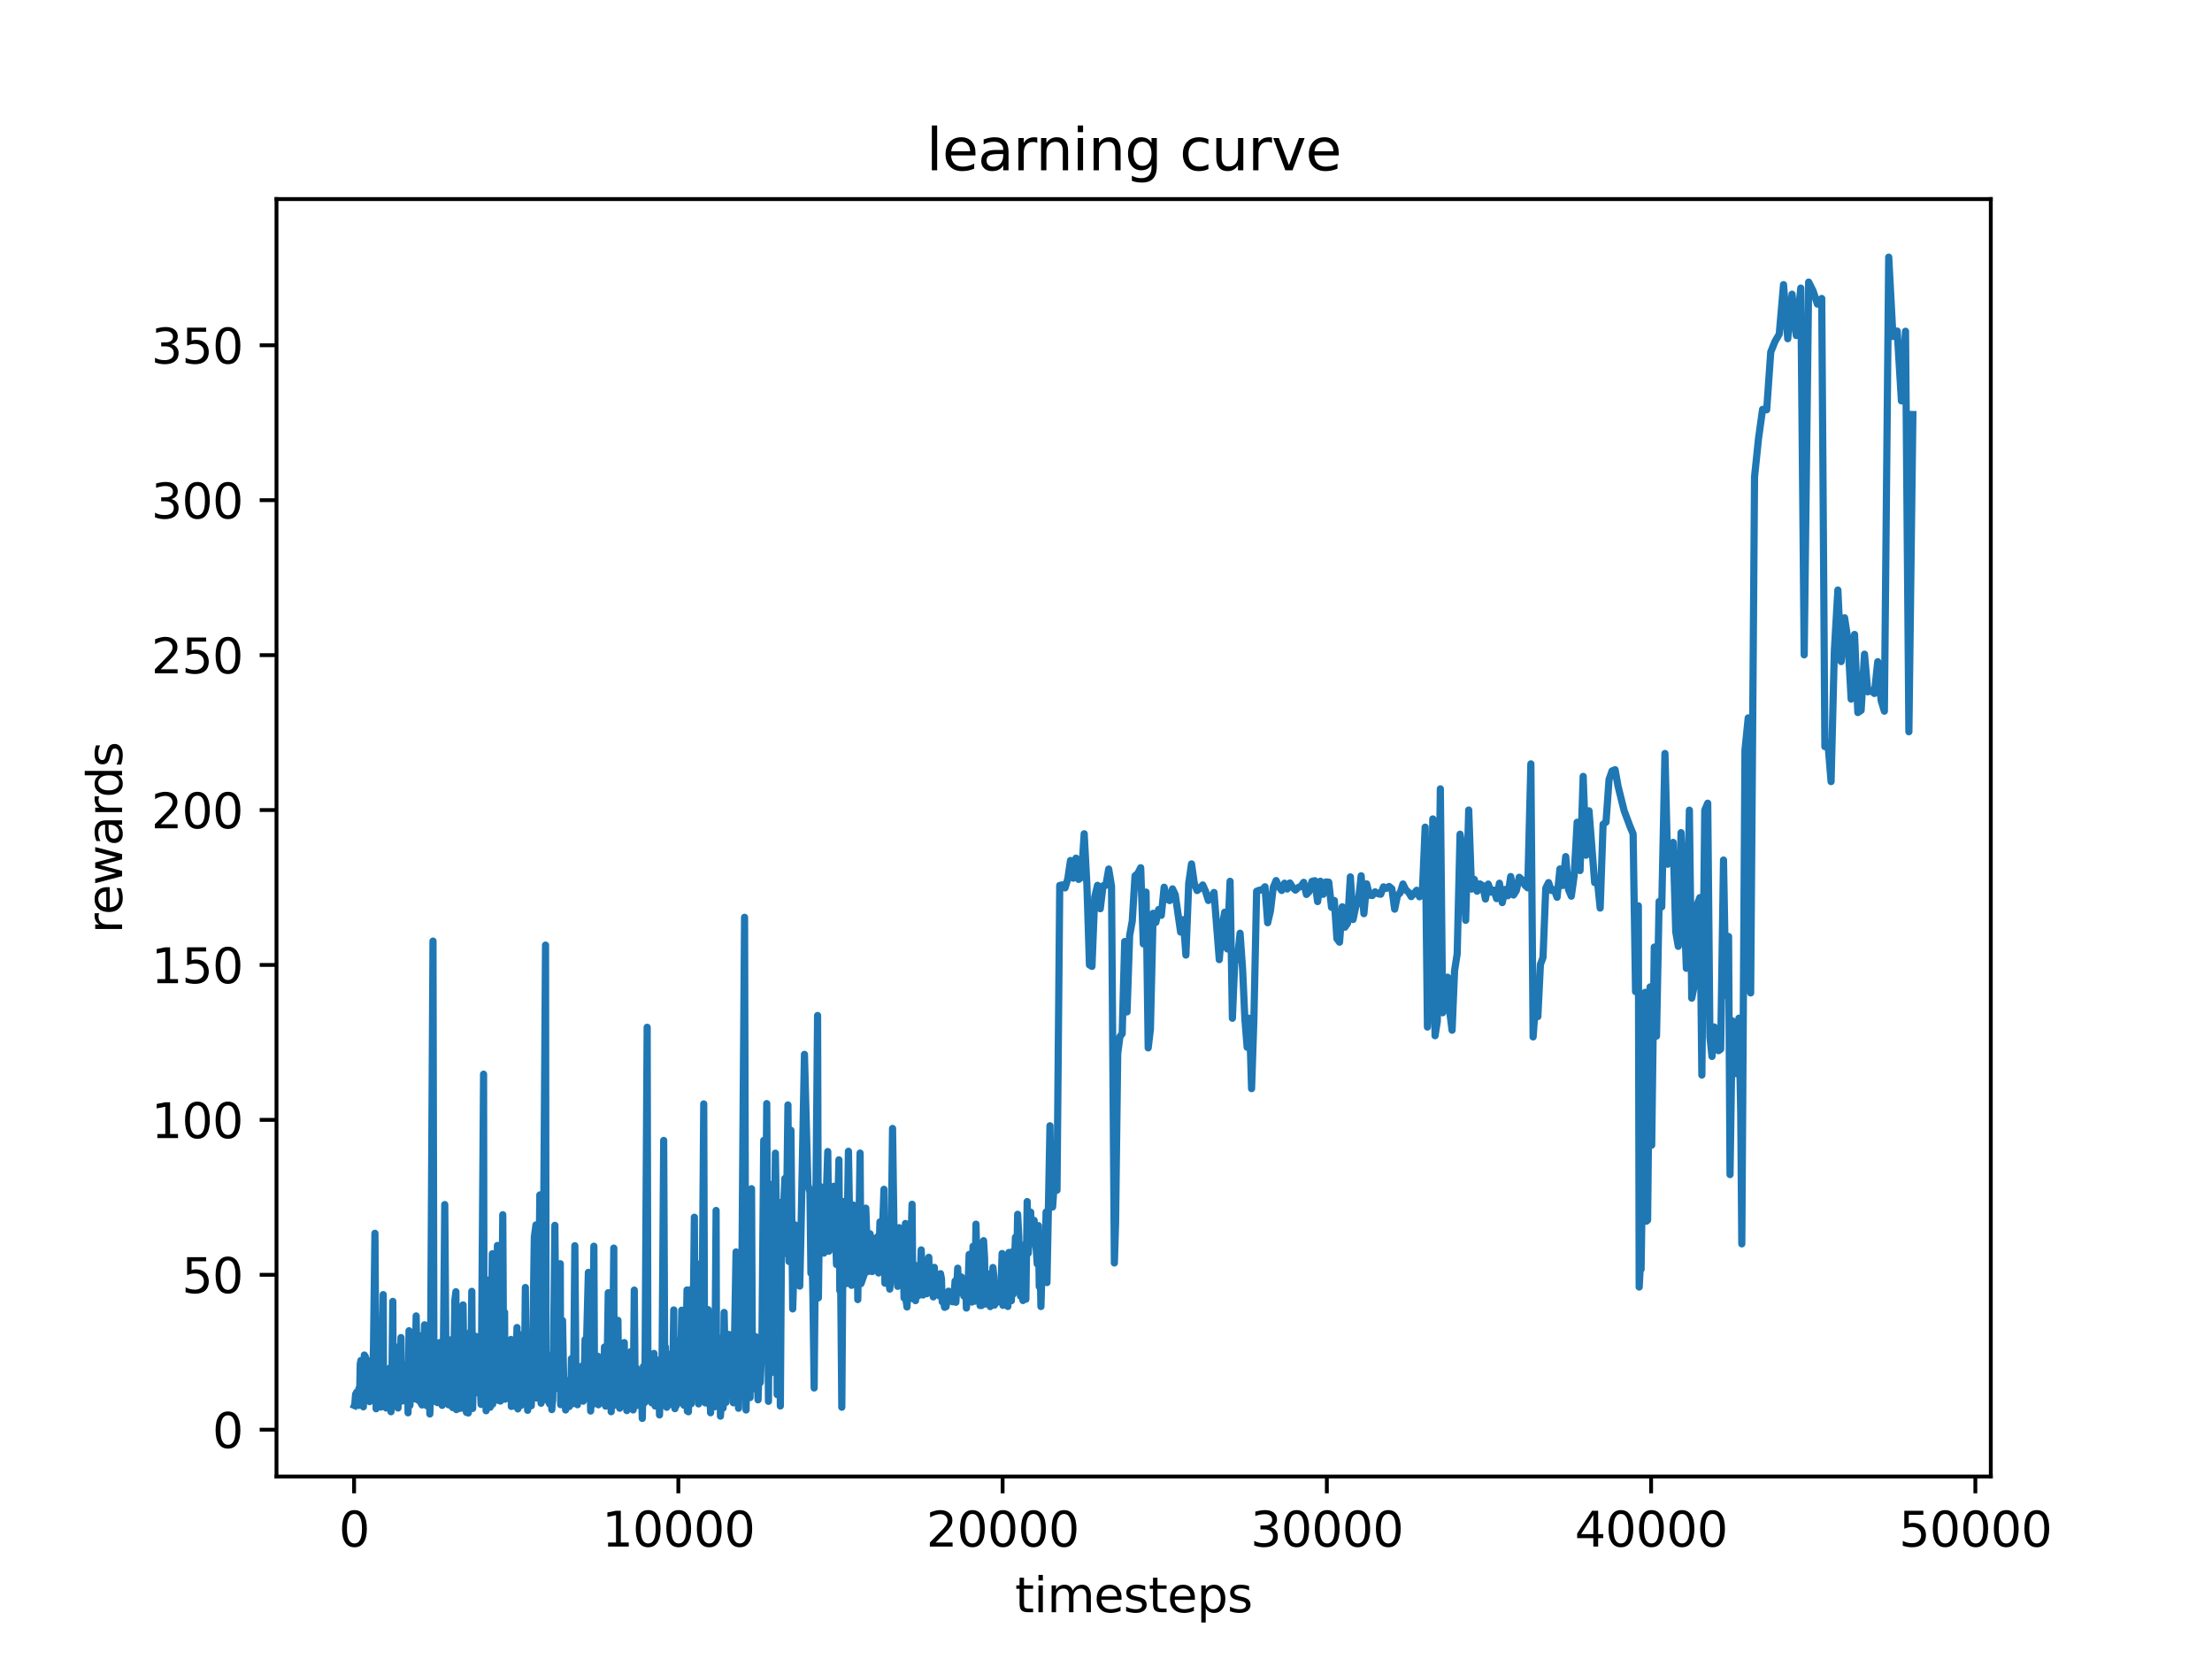 <?xml version="1.0" encoding="utf-8" standalone="no"?>
<!DOCTYPE svg PUBLIC "-//W3C//DTD SVG 1.1//EN"
  "http://www.w3.org/Graphics/SVG/1.1/DTD/svg11.dtd">
<svg xmlns:xlink="http://www.w3.org/1999/xlink" width="460.8pt" height="345.6pt" viewBox="0 0 460.8 345.6" xmlns="http://www.w3.org/2000/svg" version="1.1">
 <defs>
  <style type="text/css">*{stroke-linejoin: round; stroke-linecap: butt}</style>
 </defs>
 <g id="figure_1">
  <g id="patch_1">
   <path d="M 0 345.6 
L 460.8 345.6 
L 460.8 0 
L 0 0 
z
" style="fill: #ffffff"/>
  </g>
  <g id="axes_1">
   <g id="patch_2">
    <path d="M 57.6 307.584 
L 414.72 307.584 
L 414.72 41.472 
L 57.6 41.472 
z
" style="fill: #ffffff"/>
   </g>
   <g id="matplotlib.axis_1">
    <g id="xtick_1">
     <g id="line2d_1">
      <defs>
       <path id="m8bff05e2a7" d="M 0 0 
L 0 3.5 
" style="stroke: #000000; stroke-width: 0.8"/>
      </defs>
      <g>
       <use xlink:href="#m8bff05e2a7" x="73.765" y="307.584" style="stroke: #000000; stroke-width: 0.8"/>
      </g>
     </g>
     <g id="text_1">
      <!-- 0 -->
      <g transform="translate(70.584 322.182) scale(0.1 -0.1)">
       <defs>
        <path id="DejaVuSans-30" d="M 2034 4250 
Q 1547 4250 1301 3770 
Q 1056 3291 1056 2328 
Q 1056 1369 1301 889 
Q 1547 409 2034 409 
Q 2525 409 2770 889 
Q 3016 1369 3016 2328 
Q 3016 3291 2770 3770 
Q 2525 4250 2034 4250 
z
M 2034 4750 
Q 2819 4750 3233 4129 
Q 3647 3509 3647 2328 
Q 3647 1150 3233 529 
Q 2819 -91 2034 -91 
Q 1250 -91 836 529 
Q 422 1150 422 2328 
Q 422 3509 836 4129 
Q 1250 4750 2034 4750 
z
" transform="scale(0.016)"/>
       </defs>
       <use xlink:href="#DejaVuSans-30"/>
      </g>
     </g>
    </g>
    <g id="xtick_2">
     <g id="line2d_2">
      <g>
       <use xlink:href="#m8bff05e2a7" x="141.313" y="307.584" style="stroke: #000000; stroke-width: 0.8"/>
      </g>
     </g>
     <g id="text_2">
      <!-- 10000 -->
      <g transform="translate(125.407 322.182) scale(0.1 -0.1)">
       <defs>
        <path id="DejaVuSans-31" d="M 794 531 
L 1825 531 
L 1825 4091 
L 703 3866 
L 703 4441 
L 1819 4666 
L 2450 4666 
L 2450 531 
L 3481 531 
L 3481 0 
L 794 0 
L 794 531 
z
" transform="scale(0.016)"/>
       </defs>
       <use xlink:href="#DejaVuSans-31"/>
       <use xlink:href="#DejaVuSans-30" x="63.623"/>
       <use xlink:href="#DejaVuSans-30" x="127.246"/>
       <use xlink:href="#DejaVuSans-30" x="190.869"/>
       <use xlink:href="#DejaVuSans-30" x="254.492"/>
      </g>
     </g>
    </g>
    <g id="xtick_3">
     <g id="line2d_3">
      <g>
       <use xlink:href="#m8bff05e2a7" x="208.861" y="307.584" style="stroke: #000000; stroke-width: 0.8"/>
      </g>
     </g>
     <g id="text_3">
      <!-- 20000 -->
      <g transform="translate(192.954 322.182) scale(0.1 -0.1)">
       <defs>
        <path id="DejaVuSans-32" d="M 1228 531 
L 3431 531 
L 3431 0 
L 469 0 
L 469 531 
Q 828 903 1448 1529 
Q 2069 2156 2228 2338 
Q 2531 2678 2651 2914 
Q 2772 3150 2772 3378 
Q 2772 3750 2511 3984 
Q 2250 4219 1831 4219 
Q 1534 4219 1204 4116 
Q 875 4013 500 3803 
L 500 4441 
Q 881 4594 1212 4672 
Q 1544 4750 1819 4750 
Q 2544 4750 2975 4387 
Q 3406 4025 3406 3419 
Q 3406 3131 3298 2873 
Q 3191 2616 2906 2266 
Q 2828 2175 2409 1742 
Q 1991 1309 1228 531 
z
" transform="scale(0.016)"/>
       </defs>
       <use xlink:href="#DejaVuSans-32"/>
       <use xlink:href="#DejaVuSans-30" x="63.623"/>
       <use xlink:href="#DejaVuSans-30" x="127.246"/>
       <use xlink:href="#DejaVuSans-30" x="190.869"/>
       <use xlink:href="#DejaVuSans-30" x="254.492"/>
      </g>
     </g>
    </g>
    <g id="xtick_4">
     <g id="line2d_4">
      <g>
       <use xlink:href="#m8bff05e2a7" x="276.408" y="307.584" style="stroke: #000000; stroke-width: 0.8"/>
      </g>
     </g>
     <g id="text_4">
      <!-- 30000 -->
      <g transform="translate(260.502 322.182) scale(0.1 -0.1)">
       <defs>
        <path id="DejaVuSans-33" d="M 2597 2516 
Q 3050 2419 3304 2112 
Q 3559 1806 3559 1356 
Q 3559 666 3084 287 
Q 2609 -91 1734 -91 
Q 1441 -91 1130 -33 
Q 819 25 488 141 
L 488 750 
Q 750 597 1062 519 
Q 1375 441 1716 441 
Q 2309 441 2620 675 
Q 2931 909 2931 1356 
Q 2931 1769 2642 2001 
Q 2353 2234 1838 2234 
L 1294 2234 
L 1294 2753 
L 1863 2753 
Q 2328 2753 2575 2939 
Q 2822 3125 2822 3475 
Q 2822 3834 2567 4026 
Q 2313 4219 1838 4219 
Q 1578 4219 1281 4162 
Q 984 4106 628 3988 
L 628 4550 
Q 988 4650 1302 4700 
Q 1616 4750 1894 4750 
Q 2613 4750 3031 4423 
Q 3450 4097 3450 3541 
Q 3450 3153 3228 2886 
Q 3006 2619 2597 2516 
z
" transform="scale(0.016)"/>
       </defs>
       <use xlink:href="#DejaVuSans-33"/>
       <use xlink:href="#DejaVuSans-30" x="63.623"/>
       <use xlink:href="#DejaVuSans-30" x="127.246"/>
       <use xlink:href="#DejaVuSans-30" x="190.869"/>
       <use xlink:href="#DejaVuSans-30" x="254.492"/>
      </g>
     </g>
    </g>
    <g id="xtick_5">
     <g id="line2d_5">
      <g>
       <use xlink:href="#m8bff05e2a7" x="343.956" y="307.584" style="stroke: #000000; stroke-width: 0.8"/>
      </g>
     </g>
     <g id="text_5">
      <!-- 40000 -->
      <g transform="translate(328.05 322.182) scale(0.1 -0.1)">
       <defs>
        <path id="DejaVuSans-34" d="M 2419 4116 
L 825 1625 
L 2419 1625 
L 2419 4116 
z
M 2253 4666 
L 3047 4666 
L 3047 1625 
L 3713 1625 
L 3713 1100 
L 3047 1100 
L 3047 0 
L 2419 0 
L 2419 1100 
L 313 1100 
L 313 1709 
L 2253 4666 
z
" transform="scale(0.016)"/>
       </defs>
       <use xlink:href="#DejaVuSans-34"/>
       <use xlink:href="#DejaVuSans-30" x="63.623"/>
       <use xlink:href="#DejaVuSans-30" x="127.246"/>
       <use xlink:href="#DejaVuSans-30" x="190.869"/>
       <use xlink:href="#DejaVuSans-30" x="254.492"/>
      </g>
     </g>
    </g>
    <g id="xtick_6">
     <g id="line2d_6">
      <g>
       <use xlink:href="#m8bff05e2a7" x="411.504" y="307.584" style="stroke: #000000; stroke-width: 0.8"/>
      </g>
     </g>
     <g id="text_6">
      <!-- 50000 -->
      <g transform="translate(395.597 322.182) scale(0.1 -0.1)">
       <defs>
        <path id="DejaVuSans-35" d="M 691 4666 
L 3169 4666 
L 3169 4134 
L 1269 4134 
L 1269 2991 
Q 1406 3038 1543 3061 
Q 1681 3084 1819 3084 
Q 2600 3084 3056 2656 
Q 3513 2228 3513 1497 
Q 3513 744 3044 326 
Q 2575 -91 1722 -91 
Q 1428 -91 1123 -41 
Q 819 9 494 109 
L 494 744 
Q 775 591 1075 516 
Q 1375 441 1709 441 
Q 2250 441 2565 725 
Q 2881 1009 2881 1497 
Q 2881 1984 2565 2268 
Q 2250 2553 1709 2553 
Q 1456 2553 1204 2497 
Q 953 2441 691 2322 
L 691 4666 
z
" transform="scale(0.016)"/>
       </defs>
       <use xlink:href="#DejaVuSans-35"/>
       <use xlink:href="#DejaVuSans-30" x="63.623"/>
       <use xlink:href="#DejaVuSans-30" x="127.246"/>
       <use xlink:href="#DejaVuSans-30" x="190.869"/>
       <use xlink:href="#DejaVuSans-30" x="254.492"/>
      </g>
     </g>
    </g>
    <g id="text_7">
     <!-- timesteps -->
     <g transform="translate(211.444 335.861) scale(0.1 -0.1)">
      <defs>
       <path id="DejaVuSans-74" d="M 1172 4494 
L 1172 3500 
L 2356 3500 
L 2356 3053 
L 1172 3053 
L 1172 1153 
Q 1172 725 1289 603 
Q 1406 481 1766 481 
L 2356 481 
L 2356 0 
L 1766 0 
Q 1100 0 847 248 
Q 594 497 594 1153 
L 594 3053 
L 172 3053 
L 172 3500 
L 594 3500 
L 594 4494 
L 1172 4494 
z
" transform="scale(0.016)"/>
       <path id="DejaVuSans-69" d="M 603 3500 
L 1178 3500 
L 1178 0 
L 603 0 
L 603 3500 
z
M 603 4863 
L 1178 4863 
L 1178 4134 
L 603 4134 
L 603 4863 
z
" transform="scale(0.016)"/>
       <path id="DejaVuSans-6d" d="M 3328 2828 
Q 3544 3216 3844 3400 
Q 4144 3584 4550 3584 
Q 5097 3584 5394 3201 
Q 5691 2819 5691 2113 
L 5691 0 
L 5113 0 
L 5113 2094 
Q 5113 2597 4934 2840 
Q 4756 3084 4391 3084 
Q 3944 3084 3684 2787 
Q 3425 2491 3425 1978 
L 3425 0 
L 2847 0 
L 2847 2094 
Q 2847 2600 2669 2842 
Q 2491 3084 2119 3084 
Q 1678 3084 1418 2786 
Q 1159 2488 1159 1978 
L 1159 0 
L 581 0 
L 581 3500 
L 1159 3500 
L 1159 2956 
Q 1356 3278 1631 3431 
Q 1906 3584 2284 3584 
Q 2666 3584 2933 3390 
Q 3200 3197 3328 2828 
z
" transform="scale(0.016)"/>
       <path id="DejaVuSans-65" d="M 3597 1894 
L 3597 1613 
L 953 1613 
Q 991 1019 1311 708 
Q 1631 397 2203 397 
Q 2534 397 2845 478 
Q 3156 559 3463 722 
L 3463 178 
Q 3153 47 2828 -22 
Q 2503 -91 2169 -91 
Q 1331 -91 842 396 
Q 353 884 353 1716 
Q 353 2575 817 3079 
Q 1281 3584 2069 3584 
Q 2775 3584 3186 3129 
Q 3597 2675 3597 1894 
z
M 3022 2063 
Q 3016 2534 2758 2815 
Q 2500 3097 2075 3097 
Q 1594 3097 1305 2825 
Q 1016 2553 972 2059 
L 3022 2063 
z
" transform="scale(0.016)"/>
       <path id="DejaVuSans-73" d="M 2834 3397 
L 2834 2853 
Q 2591 2978 2328 3040 
Q 2066 3103 1784 3103 
Q 1356 3103 1142 2972 
Q 928 2841 928 2578 
Q 928 2378 1081 2264 
Q 1234 2150 1697 2047 
L 1894 2003 
Q 2506 1872 2764 1633 
Q 3022 1394 3022 966 
Q 3022 478 2636 193 
Q 2250 -91 1575 -91 
Q 1294 -91 989 -36 
Q 684 19 347 128 
L 347 722 
Q 666 556 975 473 
Q 1284 391 1588 391 
Q 1994 391 2212 530 
Q 2431 669 2431 922 
Q 2431 1156 2273 1281 
Q 2116 1406 1581 1522 
L 1381 1569 
Q 847 1681 609 1914 
Q 372 2147 372 2553 
Q 372 3047 722 3315 
Q 1072 3584 1716 3584 
Q 2034 3584 2315 3537 
Q 2597 3491 2834 3397 
z
" transform="scale(0.016)"/>
       <path id="DejaVuSans-70" d="M 1159 525 
L 1159 -1331 
L 581 -1331 
L 581 3500 
L 1159 3500 
L 1159 2969 
Q 1341 3281 1617 3432 
Q 1894 3584 2278 3584 
Q 2916 3584 3314 3078 
Q 3713 2572 3713 1747 
Q 3713 922 3314 415 
Q 2916 -91 2278 -91 
Q 1894 -91 1617 61 
Q 1341 213 1159 525 
z
M 3116 1747 
Q 3116 2381 2855 2742 
Q 2594 3103 2138 3103 
Q 1681 3103 1420 2742 
Q 1159 2381 1159 1747 
Q 1159 1113 1420 752 
Q 1681 391 2138 391 
Q 2594 391 2855 752 
Q 3116 1113 3116 1747 
z
" transform="scale(0.016)"/>
      </defs>
      <use xlink:href="#DejaVuSans-74"/>
      <use xlink:href="#DejaVuSans-69" x="39.209"/>
      <use xlink:href="#DejaVuSans-6d" x="66.992"/>
      <use xlink:href="#DejaVuSans-65" x="164.404"/>
      <use xlink:href="#DejaVuSans-73" x="225.928"/>
      <use xlink:href="#DejaVuSans-74" x="278.027"/>
      <use xlink:href="#DejaVuSans-65" x="317.236"/>
      <use xlink:href="#DejaVuSans-70" x="378.76"/>
      <use xlink:href="#DejaVuSans-73" x="442.236"/>
     </g>
    </g>
   </g>
   <g id="matplotlib.axis_2">
    <g id="ytick_1">
     <g id="line2d_7">
      <defs>
       <path id="mc4b1121b75" d="M 0 0 
L -3.5 0 
" style="stroke: #000000; stroke-width: 0.8"/>
      </defs>
      <g>
       <use xlink:href="#mc4b1121b75" x="57.6" y="297.832" style="stroke: #000000; stroke-width: 0.8"/>
      </g>
     </g>
     <g id="text_8">
      <!-- 0 -->
      <g transform="translate(44.237 301.632) scale(0.1 -0.1)">
       <use xlink:href="#DejaVuSans-30"/>
      </g>
     </g>
    </g>
    <g id="ytick_2">
     <g id="line2d_8">
      <g>
       <use xlink:href="#mc4b1121b75" x="57.6" y="265.56" style="stroke: #000000; stroke-width: 0.8"/>
      </g>
     </g>
     <g id="text_9">
      <!-- 50 -->
      <g transform="translate(37.875 269.36) scale(0.1 -0.1)">
       <use xlink:href="#DejaVuSans-35"/>
       <use xlink:href="#DejaVuSans-30" x="63.623"/>
      </g>
     </g>
    </g>
    <g id="ytick_3">
     <g id="line2d_9">
      <g>
       <use xlink:href="#mc4b1121b75" x="57.6" y="233.288" style="stroke: #000000; stroke-width: 0.8"/>
      </g>
     </g>
     <g id="text_10">
      <!-- 100 -->
      <g transform="translate(31.512 237.088) scale(0.1 -0.1)">
       <use xlink:href="#DejaVuSans-31"/>
       <use xlink:href="#DejaVuSans-30" x="63.623"/>
       <use xlink:href="#DejaVuSans-30" x="127.246"/>
      </g>
     </g>
    </g>
    <g id="ytick_4">
     <g id="line2d_10">
      <g>
       <use xlink:href="#mc4b1121b75" x="57.6" y="201.016" style="stroke: #000000; stroke-width: 0.8"/>
      </g>
     </g>
     <g id="text_11">
      <!-- 150 -->
      <g transform="translate(31.512 204.816) scale(0.1 -0.1)">
       <use xlink:href="#DejaVuSans-31"/>
       <use xlink:href="#DejaVuSans-35" x="63.623"/>
       <use xlink:href="#DejaVuSans-30" x="127.246"/>
      </g>
     </g>
    </g>
    <g id="ytick_5">
     <g id="line2d_11">
      <g>
       <use xlink:href="#mc4b1121b75" x="57.6" y="168.744" style="stroke: #000000; stroke-width: 0.8"/>
      </g>
     </g>
     <g id="text_12">
      <!-- 200 -->
      <g transform="translate(31.512 172.544) scale(0.1 -0.1)">
       <use xlink:href="#DejaVuSans-32"/>
       <use xlink:href="#DejaVuSans-30" x="63.623"/>
       <use xlink:href="#DejaVuSans-30" x="127.246"/>
      </g>
     </g>
    </g>
    <g id="ytick_6">
     <g id="line2d_12">
      <g>
       <use xlink:href="#mc4b1121b75" x="57.6" y="136.472" style="stroke: #000000; stroke-width: 0.8"/>
      </g>
     </g>
     <g id="text_13">
      <!-- 250 -->
      <g transform="translate(31.512 140.272) scale(0.1 -0.1)">
       <use xlink:href="#DejaVuSans-32"/>
       <use xlink:href="#DejaVuSans-35" x="63.623"/>
       <use xlink:href="#DejaVuSans-30" x="127.246"/>
      </g>
     </g>
    </g>
    <g id="ytick_7">
     <g id="line2d_13">
      <g>
       <use xlink:href="#mc4b1121b75" x="57.6" y="104.2" style="stroke: #000000; stroke-width: 0.8"/>
      </g>
     </g>
     <g id="text_14">
      <!-- 300 -->
      <g transform="translate(31.512 108) scale(0.1 -0.1)">
       <use xlink:href="#DejaVuSans-33"/>
       <use xlink:href="#DejaVuSans-30" x="63.623"/>
       <use xlink:href="#DejaVuSans-30" x="127.246"/>
      </g>
     </g>
    </g>
    <g id="ytick_8">
     <g id="line2d_14">
      <g>
       <use xlink:href="#mc4b1121b75" x="57.6" y="71.928" style="stroke: #000000; stroke-width: 0.8"/>
      </g>
     </g>
     <g id="text_15">
      <!-- 350 -->
      <g transform="translate(31.512 75.728) scale(0.1 -0.1)">
       <use xlink:href="#DejaVuSans-33"/>
       <use xlink:href="#DejaVuSans-35" x="63.623"/>
       <use xlink:href="#DejaVuSans-30" x="127.246"/>
      </g>
     </g>
    </g>
    <g id="text_16">
     <!-- rewards -->
     <g transform="translate(25.433 194.448) rotate(-90) scale(0.1 -0.1)">
      <defs>
       <path id="DejaVuSans-72" d="M 2631 2963 
Q 2534 3019 2420 3045 
Q 2306 3072 2169 3072 
Q 1681 3072 1420 2755 
Q 1159 2438 1159 1844 
L 1159 0 
L 581 0 
L 581 3500 
L 1159 3500 
L 1159 2956 
Q 1341 3275 1631 3429 
Q 1922 3584 2338 3584 
Q 2397 3584 2469 3576 
Q 2541 3569 2628 3553 
L 2631 2963 
z
" transform="scale(0.016)"/>
       <path id="DejaVuSans-77" d="M 269 3500 
L 844 3500 
L 1563 769 
L 2278 3500 
L 2956 3500 
L 3675 769 
L 4391 3500 
L 4966 3500 
L 4050 0 
L 3372 0 
L 2619 2869 
L 1863 0 
L 1184 0 
L 269 3500 
z
" transform="scale(0.016)"/>
       <path id="DejaVuSans-61" d="M 2194 1759 
Q 1497 1759 1228 1600 
Q 959 1441 959 1056 
Q 959 750 1161 570 
Q 1363 391 1709 391 
Q 2188 391 2477 730 
Q 2766 1069 2766 1631 
L 2766 1759 
L 2194 1759 
z
M 3341 1997 
L 3341 0 
L 2766 0 
L 2766 531 
Q 2569 213 2275 61 
Q 1981 -91 1556 -91 
Q 1019 -91 701 211 
Q 384 513 384 1019 
Q 384 1609 779 1909 
Q 1175 2209 1959 2209 
L 2766 2209 
L 2766 2266 
Q 2766 2663 2505 2880 
Q 2244 3097 1772 3097 
Q 1472 3097 1187 3025 
Q 903 2953 641 2809 
L 641 3341 
Q 956 3463 1253 3523 
Q 1550 3584 1831 3584 
Q 2591 3584 2966 3190 
Q 3341 2797 3341 1997 
z
" transform="scale(0.016)"/>
       <path id="DejaVuSans-64" d="M 2906 2969 
L 2906 4863 
L 3481 4863 
L 3481 0 
L 2906 0 
L 2906 525 
Q 2725 213 2448 61 
Q 2172 -91 1784 -91 
Q 1150 -91 751 415 
Q 353 922 353 1747 
Q 353 2572 751 3078 
Q 1150 3584 1784 3584 
Q 2172 3584 2448 3432 
Q 2725 3281 2906 2969 
z
M 947 1747 
Q 947 1113 1208 752 
Q 1469 391 1925 391 
Q 2381 391 2643 752 
Q 2906 1113 2906 1747 
Q 2906 2381 2643 2742 
Q 2381 3103 1925 3103 
Q 1469 3103 1208 2742 
Q 947 2381 947 1747 
z
" transform="scale(0.016)"/>
      </defs>
      <use xlink:href="#DejaVuSans-72"/>
      <use xlink:href="#DejaVuSans-65" x="38.863"/>
      <use xlink:href="#DejaVuSans-77" x="100.387"/>
      <use xlink:href="#DejaVuSans-61" x="182.174"/>
      <use xlink:href="#DejaVuSans-72" x="243.453"/>
      <use xlink:href="#DejaVuSans-64" x="282.816"/>
      <use xlink:href="#DejaVuSans-73" x="346.293"/>
     </g>
    </g>
   </g>
   <g id="line2d_15">
    <path d="M 73.833 292.789 
L 73.9 292.632 
L 74.083 290.421 
L 74.184 292.333 
L 74.292 290.03 
L 74.643 292.787 
L 74.772 289.251 
L 74.9 291.55 
L 75.042 284.196 
L 75.184 283.411 
L 75.332 284.136 
L 75.508 292.375 
L 75.623 292.091 
L 75.697 293.068 
L 75.9 282.277 
L 76.109 282.63 
L 76.217 287.188 
L 76.359 283.234 
L 76.474 289.966 
L 76.622 285.832 
L 76.724 290.725 
L 76.866 286.949 
L 76.994 291.989 
L 77.183 284.049 
L 77.426 291.706 
L 77.514 290.785 
L 77.805 280.725 
L 78.108 256.915 
L 78.358 293.471 
L 78.5 289.635 
L 78.683 288.009 
L 78.797 288.459 
L 79.047 276.969 
L 79.338 293.115 
L 79.446 289.996 
L 79.824 269.69 
L 79.912 292.774 
L 80.04 291.723 
L 80.175 287.224 
L 80.257 292.894 
L 80.385 290.16 
L 80.452 293.32 
L 80.574 285.77 
L 80.756 291.162 
L 80.844 290.539 
L 80.918 292.098 
L 81.094 285.087 
L 81.276 284.933 
L 81.398 287.611 
L 81.452 294.093 
L 81.567 292.406 
L 81.83 271.104 
L 81.911 292.162 
L 81.999 290.602 
L 82.074 292.147 
L 82.269 280.503 
L 82.344 292.402 
L 82.438 291.925 
L 82.58 287.165 
L 82.918 293.316 
L 83.181 287.159 
L 83.343 289.218 
L 83.533 278.639 
L 83.728 291.753 
L 83.837 291.861 
L 83.972 284.635 
L 84.181 290.894 
L 84.282 289.763 
L 84.465 284.406 
L 84.58 288.138 
L 84.944 286.563 
L 85.005 294.316 
L 85.208 277.217 
L 85.397 292.769 
L 85.681 282.324 
L 85.931 282.773 
L 86.086 279.224 
L 86.37 291.399 
L 86.694 274.132 
L 86.991 291.612 
L 87.133 291.025 
L 87.302 278.241 
L 87.633 292.22 
L 87.822 290.753 
L 87.91 292.677 
L 88.443 275.977 
L 88.612 282.027 
L 88.713 290.352 
L 88.822 287.959 
L 88.916 292.851 
L 89.065 283.863 
L 89.288 290.284 
L 89.49 290.865 
L 89.544 294.56 
L 89.646 290.84 
L 90.2 196.045 
L 90.409 291.915 
L 90.497 291.228 
L 90.625 285.497 
L 90.862 291.089 
L 91.037 286.592 
L 91.132 292.203 
L 91.564 279.684 
L 91.706 289.017 
L 91.841 287.033 
L 92.111 292.77 
L 92.307 287.968 
L 92.652 250.931 
L 92.861 278.282 
L 93.043 281.329 
L 93.151 292.247 
L 93.354 285.304 
L 93.435 292.643 
L 93.543 292.149 
L 93.685 282.907 
L 93.766 291.363 
L 93.969 279.091 
L 94.057 292.918 
L 94.232 287.065 
L 94.32 293.23 
L 94.475 287.822 
L 94.759 270.786 
L 94.975 269.091 
L 95.07 293.65 
L 95.272 277.887 
L 95.617 293.432 
L 95.745 292.161 
L 95.874 285.419 
L 96.184 293.344 
L 96.461 271.832 
L 96.711 291.202 
L 96.833 289.441 
L 96.921 291.679 
L 97.076 287.674 
L 97.164 294.218 
L 97.224 293.321 
L 97.468 286.152 
L 97.555 294.354 
L 97.954 277.486 
L 98.042 290.849 
L 98.285 269.011 
L 98.461 293.416 
L 98.575 286.772 
L 98.657 290.477 
L 98.798 289.683 
L 99.143 278.394 
L 99.318 288.02 
L 99.474 282.15 
L 99.568 290.153 
L 99.812 284.013 
L 100.23 292.57 
L 100.737 223.771 
L 100.845 290.776 
L 100.973 290.725 
L 101.156 279.899 
L 101.264 293.883 
L 101.797 266.652 
L 101.987 290.3 
L 102.108 293.153 
L 102.561 261.176 
L 102.628 292.511 
L 102.75 290.262 
L 102.844 291.239 
L 103.04 291.411 
L 103.182 288.142 
L 103.297 291.025 
L 103.621 259.451 
L 103.702 291.071 
L 103.891 291.758 
L 104.148 288.967 
L 104.249 291.871 
L 104.364 290.192 
L 104.736 253.05 
L 104.918 286.461 
L 105.114 273.363 
L 105.202 291.475 
L 105.411 283.158 
L 105.546 283.744 
L 105.648 288.881 
L 106.006 284.797 
L 106.1 289.887 
L 106.452 279.029 
L 106.519 292.991 
L 106.688 290.422 
L 106.904 283.222 
L 107.005 292.9 
L 107.35 289.948 
L 107.701 276.544 
L 107.877 293.505 
L 108.066 277.913 
L 108.275 292.887 
L 108.458 289.488 
L 108.525 292.788 
L 108.66 284.794 
L 108.762 291.5 
L 108.897 289.789 
L 109.113 283.201 
L 109.194 291.23 
L 109.444 268.205 
L 109.647 291.686 
L 109.842 290.767 
L 109.917 293.796 
L 110.038 289.516 
L 110.146 292.984 
L 110.295 290.892 
L 110.403 292.266 
L 110.552 286.221 
L 110.673 292.855 
L 110.896 286.669 
L 111.308 257.721 
L 111.653 255.168 
L 111.768 291.235 
L 111.943 289.947 
L 112.099 281.18 
L 112.457 248.92 
L 112.713 292.322 
L 113.044 285.277 
L 113.645 196.882 
L 113.76 287.336 
L 113.882 286.402 
L 113.97 290.702 
L 114.071 289.015 
L 114.165 291.897 
L 114.314 288.634 
L 114.429 289.948 
L 114.496 292.489 
L 114.672 282.3 
L 114.875 286.627 
L 114.949 293.647 
L 115.037 292.271 
L 115.138 291.728 
L 115.266 285.676 
L 115.591 255.259 
L 115.895 289.244 
L 116.03 284.014 
L 116.185 288.63 
L 116.435 286.762 
L 116.719 263.254 
L 116.793 292.622 
L 117.185 275.087 
L 117.455 289.201 
L 117.61 288.02 
L 117.827 293.722 
L 118.11 287.634 
L 118.279 292.198 
L 118.489 291.722 
L 118.576 293.024 
L 118.745 288.311 
L 118.887 291.467 
L 119.049 283.014 
L 119.137 290.772 
L 119.265 286.811 
L 119.353 292.419 
L 119.448 292.075 
L 119.752 259.506 
L 120.008 290.562 
L 120.116 289.149 
L 120.299 292.631 
L 120.42 287.224 
L 120.677 290.827 
L 120.785 291.427 
L 120.9 287.71 
L 120.981 291.133 
L 121.096 290.353 
L 121.265 284.548 
L 121.494 291.893 
L 121.589 291.503 
L 121.879 279.05 
L 122.001 286.804 
L 122.568 265.065 
L 122.764 290.856 
L 122.98 289.742 
L 123.041 293.942 
L 123.224 290.016 
L 123.338 292.735 
L 123.717 259.609 
L 123.865 292.352 
L 124.054 288.646 
L 124.399 289.843 
L 124.554 282.537 
L 124.656 292.64 
L 124.737 292.388 
L 124.838 289.919 
L 124.939 292.381 
L 125.081 285.311 
L 125.182 288.295 
L 125.338 287.151 
L 125.5 284.646 
L 125.716 292.065 
L 125.926 280.603 
L 126.162 292.922 
L 126.452 286.133 
L 126.709 269.296 
L 126.939 292.54 
L 127.067 290.07 
L 127.249 290.651 
L 127.317 294.086 
L 127.452 289.526 
L 127.54 291.131 
L 127.864 260.001 
L 127.938 292.764 
L 128.026 291.744 
L 128.107 292.631 
L 128.323 289.61 
L 128.438 289.98 
L 128.533 292.002 
L 128.729 275.048 
L 128.891 289.887 
L 129.012 289.151 
L 129.1 293.364 
L 129.235 289.291 
L 129.343 289.602 
L 129.553 281.847 
L 129.884 290.065 
L 130.046 279.687 
L 130.134 289.287 
L 130.343 282.514 
L 130.58 293.854 
L 130.721 283.757 
L 130.87 287.061 
L 131.012 282.862 
L 131.221 291.135 
L 131.424 281.551 
L 131.518 291.028 
L 131.606 289.783 
L 131.721 286.797 
L 131.816 289.03 
L 131.897 293.719 
L 132.133 268.747 
L 132.343 292.75 
L 132.518 284.9 
L 132.586 292.813 
L 132.68 288.796 
L 132.761 290.886 
L 132.984 288.877 
L 133.194 292.663 
L 133.261 292.669 
L 133.369 287.985 
L 133.545 287.294 
L 133.802 295.488 
L 134.031 284.646 
L 134.119 289.727 
L 134.214 289.351 
L 134.328 292.167 
L 134.815 213.997 
L 134.963 283.35 
L 135.146 285.655 
L 135.375 284.817 
L 135.484 289.466 
L 135.625 284.866 
L 135.774 292.243 
L 135.916 284.583 
L 135.99 291.504 
L 136.233 281.939 
L 136.476 292.9 
L 136.618 283.182 
L 136.828 291.935 
L 136.963 291.48 
L 137.091 288.649 
L 137.199 291.469 
L 137.301 290.431 
L 137.388 294.76 
L 137.652 285.943 
L 137.854 292.607 
L 138.26 237.57 
L 138.469 283.605 
L 138.618 280.587 
L 138.888 293.163 
L 138.982 290.544 
L 139.077 292.478 
L 139.239 288.208 
L 139.307 292.728 
L 139.563 282.118 
L 139.698 285.069 
L 139.82 291 
L 139.989 291.908 
L 140.097 290.291 
L 140.36 272.883 
L 140.428 292.539 
L 140.529 290.107 
L 140.597 293.451 
L 140.786 282.283 
L 140.854 292.886 
L 141.151 279.334 
L 141.374 292.236 
L 141.468 291.739 
L 141.583 290.3 
L 141.671 290.459 
L 142.029 272.933 
L 142.245 290.876 
L 142.353 287.101 
L 142.461 292.735 
L 142.617 289.899 
L 142.725 290.114 
L 143.123 268.719 
L 143.184 293.962 
L 143.353 285.824 
L 143.414 294.096 
L 143.866 268.667 
L 143.988 292.438 
L 144.089 288.409 
L 144.238 290.064 
L 144.65 253.567 
L 144.792 281.807 
L 144.927 283.495 
L 145.028 290.1 
L 145.312 263.312 
L 145.521 292.456 
L 145.643 291.719 
L 145.751 289.449 
L 145.987 281.952 
L 146.122 290.64 
L 146.602 229.966 
L 146.784 287.343 
L 146.919 292.245 
L 147.514 272.818 
L 147.669 292.505 
L 147.743 292.068 
L 147.845 289.241 
L 148.027 294.3 
L 148.412 276.828 
L 148.703 292.739 
L 148.784 290.377 
L 148.871 293.066 
L 149.175 252.163 
L 149.277 292.43 
L 149.506 289.338 
L 149.709 291.766 
L 150.006 282.888 
L 150.081 295.011 
L 150.249 292.351 
L 150.432 278.683 
L 150.634 293.327 
L 150.851 273.402 
L 151.236 292.143 
L 151.391 280.698 
L 151.648 289.344 
L 151.823 277.988 
L 151.992 279.902 
L 152.175 287.289 
L 152.391 281.183 
L 152.566 283.171 
L 152.776 292.232 
L 153.336 260.803 
L 153.485 280.68 
L 153.85 293.366 
L 154.073 282.438 
L 154.214 283.555 
L 154.397 285.497 
L 155.106 191.092 
L 155.363 288.814 
L 155.417 293.73 
L 155.586 282.251 
L 155.815 285.35 
L 155.957 285.426 
L 156.14 278.117 
L 156.254 291.143 
L 156.558 247.629 
L 156.727 282.534 
L 156.923 279.693 
L 157.018 289.288 
L 157.281 279.813 
L 157.45 278.46 
L 157.916 291.614 
L 158.173 283.706 
L 158.382 288.013 
L 158.733 278.822 
L 159.098 237.572 
L 159.294 281.255 
L 159.726 229.895 
L 160.084 291.925 
L 160.429 246.715 
L 160.625 285.99 
L 160.949 247.043 
L 161.185 274.965 
L 161.523 240.225 
L 161.787 256.053 
L 161.895 290.524 
L 162.172 254.121 
L 162.408 262.181 
L 162.557 292.888 
L 162.854 250.418 
L 163.131 254.131 
L 163.502 245.49 
L 163.739 261.126 
L 164.144 230.177 
L 164.367 262.799 
L 164.765 235.458 
L 165.137 272.671 
L 165.657 255.174 
L 165.961 260.967 
L 166.191 261.518 
L 166.414 262.733 
L 166.603 267.918 
L 166.866 256.379 
L 167.582 219.643 
L 168.305 246.78 
L 168.724 248.358 
L 168.933 265.224 
L 169.163 261.528 
L 169.338 269.5 
L 169.602 289.144 
L 170.318 211.544 
L 170.487 270.37 
L 170.797 247.088 
L 171.061 258.627 
L 171.399 250.352 
L 171.635 261.047 
L 171.993 252.895 
L 172.439 239.887 
L 172.675 260.662 
L 173.047 255.291 
L 173.31 256.807 
L 173.689 247.116 
L 174.263 263.426 
L 174.763 241.617 
L 174.945 268.863 
L 175.134 267.652 
L 175.364 293.149 
L 175.674 250.293 
L 175.897 263.123 
L 176.289 267.403 
L 176.748 239.834 
L 177.201 266.238 
L 177.39 267.764 
L 177.735 251.018 
L 177.937 265.742 
L 178.525 252.827 
L 178.694 270.73 
L 179.173 240.204 
L 179.356 267.408 
L 180.065 265.401 
L 180.362 251.681 
L 180.828 264.88 
L 181.24 257.016 
L 181.484 258.348 
L 181.693 264.889 
L 182.132 258.006 
L 182.362 260.351 
L 182.571 264.435 
L 182.821 257.621 
L 183.03 265.186 
L 183.307 254.547 
L 183.53 262.595 
L 183.78 257.738 
L 184.152 247.752 
L 184.341 267.314 
L 184.564 261.585 
L 184.766 265.426 
L 184.976 264.844 
L 185.354 268.545 
L 185.557 266.292 
L 185.935 235.076 
L 186.259 257.991 
L 186.577 257.531 
L 187.002 267.967 
L 187.32 255.747 
L 187.516 266.157 
L 187.732 262.791 
L 187.948 265.444 
L 188.164 263.047 
L 188.333 270.401 
L 188.623 254.874 
L 188.785 271.093 
L 188.941 272.272 
L 189.123 268.584 
L 189.299 269.697 
L 189.474 269.355 
L 190.001 250.869 
L 190.17 270.566 
L 190.562 265.686 
L 190.724 270.95 
L 190.933 263.661 
L 191.291 269.935 
L 191.487 266.475 
L 191.676 267.082 
L 191.906 260.376 
L 192.278 269.776 
L 192.494 263.292 
L 192.696 265.825 
L 192.892 266.409 
L 193.068 269.505 
L 193.257 266.895 
L 193.487 261.913 
L 193.669 268.268 
L 193.865 266.926 
L 194.054 267.449 
L 194.25 265.131 
L 194.419 270.17 
L 194.635 264.014 
L 194.817 268.966 
L 195.013 265.394 
L 195.378 268.038 
L 195.723 269.984 
L 195.925 265.329 
L 196.121 266.381 
L 196.283 271.196 
L 196.452 270.027 
L 196.77 272.34 
L 197.08 272.206 
L 197.242 271.241 
L 197.418 269.388 
L 197.594 268.982 
L 197.925 270.771 
L 198.093 270.179 
L 198.262 270.213 
L 198.424 271.183 
L 198.6 269.421 
L 198.776 269.273 
L 198.965 266.855 
L 199.127 271.288 
L 199.512 264.183 
L 199.688 268.894 
L 199.877 267.42 
L 200.052 269.232 
L 200.242 265.993 
L 200.417 269.135 
L 200.606 267.35 
L 200.775 269.987 
L 200.971 266.407 
L 201.16 267.007 
L 201.316 272.495 
L 201.478 270.975 
L 201.66 267.928 
L 201.89 261.318 
L 202.308 263.863 
L 202.471 271.234 
L 202.7 259.624 
L 202.903 264.261 
L 203.065 271.06 
L 203.315 255.011 
L 203.673 270.534 
L 203.835 270.872 
L 204.011 268.703 
L 204.166 271.968 
L 204.321 271.858 
L 204.477 271.964 
L 204.659 267.504 
L 204.896 258.453 
L 205.105 262.153 
L 205.26 271.65 
L 205.456 265.171 
L 205.625 269.905 
L 205.794 269.762 
L 205.963 270.084 
L 206.132 269.581 
L 206.287 272.189 
L 206.463 268.728 
L 206.638 268.614 
L 206.841 264.046 
L 207.03 265.872 
L 207.185 271.868 
L 207.348 270.902 
L 207.51 271.417 
L 207.679 269.795 
L 207.847 269.459 
L 208.03 267.356 
L 208.192 271.027 
L 208.354 271.158 
L 208.536 267.738 
L 208.759 261.132 
L 208.915 271.919 
L 209.259 268.795 
L 209.428 270.32 
L 209.8 267.495 
L 209.955 272.158 
L 210.178 260.909 
L 210.347 270.409 
L 210.529 267.843 
L 210.691 270.966 
L 210.921 260.737 
L 211.09 269.587 
L 211.535 257.735 
L 211.725 266.248 
L 211.995 252.957 
L 212.231 257.483 
L 212.596 270.027 
L 212.772 268.821 
L 213.103 270.925 
L 213.325 261.044 
L 213.548 259.237 
L 213.711 270.659 
L 213.981 250.31 
L 214.197 261.088 
L 214.703 252.504 
L 214.933 257.987 
L 215.426 254.224 
L 215.656 258.513 
L 215.872 260.273 
L 216.075 263.305 
L 216.318 255.314 
L 216.493 268.024 
L 216.689 264.371 
L 216.845 272.171 
L 217.27 257.707 
L 217.466 264.274 
L 217.655 265.862 
L 217.919 252.488 
L 218.101 267.183 
L 218.729 234.516 
L 219 251.49 
L 219.276 251.436 
L 219.58 247.103 
L 219.905 244.155 
L 220.195 247.939 
L 220.762 184.445 
L 221.316 184.338 
L 221.87 184.968 
L 222.438 183.075 
L 223.005 179.254 
L 223.572 182.938 
L 224.147 178.77 
L 224.707 183.194 
L 225.268 182.764 
L 225.856 173.686 
L 226.423 184.327 
L 226.95 201.009 
L 227.477 201.322 
L 228.051 186.877 
L 228.632 184.433 
L 229.206 189.306 
L 229.787 184.525 
L 230.375 184.426 
L 230.962 181.036 
L 231.55 184.632 
L 232.144 263.1 
L 232.394 254.758 
L 232.84 219.504 
L 233.299 215.948 
L 233.772 215.338 
L 234.299 196.13 
L 234.785 210.799 
L 235.326 194.878 
L 235.866 191.897 
L 236.447 182.445 
L 237.041 181.932 
L 237.629 180.764 
L 238.17 196.632 
L 238.744 185.838 
L 239.19 218.294 
L 239.649 214.434 
L 240.223 190.252 
L 240.784 192.149 
L 241.358 189.471 
L 241.925 190.68 
L 242.513 184.82 
L 243.087 187.265 
L 243.661 187.608 
L 244.249 185.169 
L 244.823 186.359 
L 245.944 194.169 
L 246.512 191.584 
L 247.045 198.961 
L 247.633 183.984 
L 248.214 179.966 
L 248.795 184.032 
L 249.382 185.522 
L 249.977 185.047 
L 250.551 184.356 
L 251.139 185.671 
L 251.726 187.59 
L 252.314 186.864 
L 252.902 185.92 
L 253.996 199.909 
L 254.55 193.312 
L 255.117 190.033 
L 255.658 197.677 
L 256.245 183.589 
L 256.732 212.126 
L 257.259 199.268 
L 257.785 199.913 
L 258.326 194.404 
L 258.853 201.855 
L 259.339 212.406 
L 259.805 218.167 
L 260.291 212.108 
L 260.724 226.78 
L 261.203 212.488 
L 261.777 185.667 
L 262.352 185.445 
L 262.939 185.375 
L 263.52 184.732 
L 264.081 192.228 
L 264.655 189.77 
L 265.243 184.849 
L 265.837 183.438 
L 266.432 184.749 
L 266.999 185.501 
L 267.587 183.986 
L 268.147 185.198 
L 268.708 183.939 
L 269.289 184.862 
L 269.863 185.426 
L 270.437 184.884 
L 271.004 184.632 
L 271.585 183.807 
L 272.153 186.327 
L 272.72 185.736 
L 273.308 183.611 
L 273.902 183.466 
L 274.483 187.819 
L 275.064 183.576 
L 275.632 186.305 
L 276.219 183.723 
L 276.807 183.773 
L 277.381 189.012 
L 277.962 187.587 
L 278.509 195.555 
L 279.049 196.273 
L 279.617 188.901 
L 280.164 193.15 
L 280.718 192.352 
L 281.306 182.667 
L 281.859 191.554 
L 282.42 188.908 
L 282.981 187.692 
L 283.555 182.444 
L 284.122 190.335 
L 284.696 184.129 
L 285.284 186.481 
L 285.878 186.55 
L 286.459 185.781 
L 287.04 186.175 
L 287.621 186.29 
L 288.209 184.749 
L 288.79 185.063 
L 289.371 184.665 
L 289.958 185.159 
L 290.533 189.393 
L 291.12 186.543 
L 291.694 185.966 
L 292.262 184.156 
L 292.843 185.365 
L 293.41 185.857 
L 293.984 186.781 
L 295.133 185.455 
L 295.707 186.822 
L 296.281 186.35 
L 296.889 172.31 
L 297.362 213.95 
L 297.868 205.396 
L 298.483 170.596 
L 298.949 215.76 
L 299.415 212.774 
L 300.05 164.332 
L 300.53 210.974 
L 301.023 207.788 
L 301.55 203.561 
L 302.029 210.954 
L 302.495 214.61 
L 303.015 202.178 
L 303.556 198.716 
L 304.157 173.779 
L 304.745 177.62 
L 305.325 191.717 
L 305.96 168.745 
L 306.548 185.209 
L 307.122 183.193 
L 307.703 185.663 
L 308.284 184.128 
L 308.865 184.489 
L 309.446 187.287 
L 310.027 184.167 
L 310.614 185.847 
L 311.195 185.42 
L 311.776 187.203 
L 312.364 183.994 
L 312.945 188.029 
L 313.533 185.293 
L 314.113 186.602 
L 314.708 182.602 
L 315.296 186.448 
L 315.883 185.511 
L 316.484 182.751 
L 317.072 183.284 
L 317.666 184.402 
L 318.254 184.951 
L 318.909 159.128 
L 319.375 216.008 
L 319.875 209.189 
L 320.362 211.776 
L 320.895 200.927 
L 321.436 199.466 
L 322.01 185.027 
L 322.597 183.858 
L 323.178 185.503 
L 323.786 185.351 
L 324.367 186.923 
L 324.962 181.02 
L 325.549 184.463 
L 326.164 178.445 
L 326.758 185.349 
L 327.333 186.691 
L 327.92 182.474 
L 328.548 171.287 
L 329.15 181.349 
L 329.805 161.735 
L 330.399 178.165 
L 331.021 168.907 
L 332.196 183.861 
L 332.784 183.635 
L 333.344 189.167 
L 333.952 171.706 
L 334.56 171.271 
L 335.195 162.384 
L 335.823 160.604 
L 336.451 160.345 
L 337.08 163.828 
L 338.343 168.903 
L 339.586 172.218 
L 340.207 173.713 
L 340.714 206.571 
L 341.295 188.694 
L 341.47 268.114 
L 341.666 264.529 
L 341.869 264.435 
L 342.72 206.714 
L 342.97 254.404 
L 343.226 254.175 
L 343.74 205.596 
L 344.078 238.563 
L 344.618 197.295 
L 345.084 215.842 
L 345.624 187.799 
L 346.172 188.921 
L 346.84 156.962 
L 347.408 180.031 
L 348.549 175.487 
L 349.09 194.138 
L 349.617 197.145 
L 350.197 173.459 
L 350.772 186.784 
L 351.298 201.719 
L 351.927 168.769 
L 352.42 207.936 
L 352.926 205.4 
L 353.521 188.478 
L 354.115 186.986 
L 354.527 223.953 
L 355.135 168.785 
L 355.75 167.322 
L 356.209 216.049 
L 356.641 220.076 
L 357.108 213.929 
L 357.553 218.027 
L 357.999 218.879 
L 358.445 218.561 
L 359.039 179.161 
L 359.539 207.391 
L 360.093 195.086 
L 360.397 244.689 
L 360.877 212.654 
L 361.336 216.733 
L 361.762 223.679 
L 362.248 212.105 
L 362.626 231.885 
L 362.849 259.126 
L 363.511 156.238 
L 364.187 149.55 
L 364.693 206.847 
L 365.504 99.331 
L 366.335 91.317 
L 367.179 85.28 
L 368.03 85.37 
L 368.881 73.323 
L 369.766 71.129 
L 370.651 69.611 
L 371.542 59.296 
L 372.421 70.566 
L 373.312 61.293 
L 374.197 69.896 
L 375.136 60.013 
L 375.845 136.418 
L 376.777 58.765 
L 377.703 60.621 
L 378.601 63.355 
L 379.5 62.178 
L 380.155 155.539 
L 380.803 154.882 
L 381.445 162.818 
L 382.134 135.48 
L 382.863 122.912 
L 383.552 137.821 
L 384.262 128.697 
L 384.951 133.258 
L 385.626 145.635 
L 386.335 132.169 
L 387.024 148.435 
L 387.707 147.986 
L 388.409 136.277 
L 389.098 144.119 
L 389.78 143.855 
L 390.469 144.465 
L 391.172 137.84 
L 391.868 145.885 
L 392.55 148.152 
L 393.455 53.568 
L 394.34 70.097 
L 395.218 68.964 
L 396.103 83.514 
L 396.954 69.009 
L 397.656 152.438 
L 398.487 86.355 
L 398.487 86.355 
" clip-path="url(#p3bdbb25c33)" style="fill: none; stroke: #1f77b4; stroke-width: 1.5; stroke-linecap: square"/>
   </g>
   <g id="patch_3">
    <path d="M 57.6 307.584 
L 57.6 41.472 
" style="fill: none; stroke: #000000; stroke-width: 0.8; stroke-linejoin: miter; stroke-linecap: square"/>
   </g>
   <g id="patch_4">
    <path d="M 414.72 307.584 
L 414.72 41.472 
" style="fill: none; stroke: #000000; stroke-width: 0.8; stroke-linejoin: miter; stroke-linecap: square"/>
   </g>
   <g id="patch_5">
    <path d="M 57.6 307.584 
L 414.72 307.584 
" style="fill: none; stroke: #000000; stroke-width: 0.8; stroke-linejoin: miter; stroke-linecap: square"/>
   </g>
   <g id="patch_6">
    <path d="M 57.6 41.472 
L 414.72 41.472 
" style="fill: none; stroke: #000000; stroke-width: 0.8; stroke-linejoin: miter; stroke-linecap: square"/>
   </g>
   <g id="text_17">
    <!-- learning curve -->
    <g transform="translate(192.964 35.472) scale(0.12 -0.12)">
     <defs>
      <path id="DejaVuSans-6c" d="M 603 4863 
L 1178 4863 
L 1178 0 
L 603 0 
L 603 4863 
z
" transform="scale(0.016)"/>
      <path id="DejaVuSans-6e" d="M 3513 2113 
L 3513 0 
L 2938 0 
L 2938 2094 
Q 2938 2591 2744 2837 
Q 2550 3084 2163 3084 
Q 1697 3084 1428 2787 
Q 1159 2491 1159 1978 
L 1159 0 
L 581 0 
L 581 3500 
L 1159 3500 
L 1159 2956 
Q 1366 3272 1645 3428 
Q 1925 3584 2291 3584 
Q 2894 3584 3203 3211 
Q 3513 2838 3513 2113 
z
" transform="scale(0.016)"/>
      <path id="DejaVuSans-67" d="M 2906 1791 
Q 2906 2416 2648 2759 
Q 2391 3103 1925 3103 
Q 1463 3103 1205 2759 
Q 947 2416 947 1791 
Q 947 1169 1205 825 
Q 1463 481 1925 481 
Q 2391 481 2648 825 
Q 2906 1169 2906 1791 
z
M 3481 434 
Q 3481 -459 3084 -895 
Q 2688 -1331 1869 -1331 
Q 1566 -1331 1297 -1286 
Q 1028 -1241 775 -1147 
L 775 -588 
Q 1028 -725 1275 -790 
Q 1522 -856 1778 -856 
Q 2344 -856 2625 -561 
Q 2906 -266 2906 331 
L 2906 616 
Q 2728 306 2450 153 
Q 2172 0 1784 0 
Q 1141 0 747 490 
Q 353 981 353 1791 
Q 353 2603 747 3093 
Q 1141 3584 1784 3584 
Q 2172 3584 2450 3431 
Q 2728 3278 2906 2969 
L 2906 3500 
L 3481 3500 
L 3481 434 
z
" transform="scale(0.016)"/>
      <path id="DejaVuSans-20" transform="scale(0.016)"/>
      <path id="DejaVuSans-63" d="M 3122 3366 
L 3122 2828 
Q 2878 2963 2633 3030 
Q 2388 3097 2138 3097 
Q 1578 3097 1268 2742 
Q 959 2388 959 1747 
Q 959 1106 1268 751 
Q 1578 397 2138 397 
Q 2388 397 2633 464 
Q 2878 531 3122 666 
L 3122 134 
Q 2881 22 2623 -34 
Q 2366 -91 2075 -91 
Q 1284 -91 818 406 
Q 353 903 353 1747 
Q 353 2603 823 3093 
Q 1294 3584 2113 3584 
Q 2378 3584 2631 3529 
Q 2884 3475 3122 3366 
z
" transform="scale(0.016)"/>
      <path id="DejaVuSans-75" d="M 544 1381 
L 544 3500 
L 1119 3500 
L 1119 1403 
Q 1119 906 1312 657 
Q 1506 409 1894 409 
Q 2359 409 2629 706 
Q 2900 1003 2900 1516 
L 2900 3500 
L 3475 3500 
L 3475 0 
L 2900 0 
L 2900 538 
Q 2691 219 2414 64 
Q 2138 -91 1772 -91 
Q 1169 -91 856 284 
Q 544 659 544 1381 
z
M 1991 3584 
L 1991 3584 
z
" transform="scale(0.016)"/>
      <path id="DejaVuSans-76" d="M 191 3500 
L 800 3500 
L 1894 563 
L 2988 3500 
L 3597 3500 
L 2284 0 
L 1503 0 
L 191 3500 
z
" transform="scale(0.016)"/>
     </defs>
     <use xlink:href="#DejaVuSans-6c"/>
     <use xlink:href="#DejaVuSans-65" x="27.783"/>
     <use xlink:href="#DejaVuSans-61" x="89.307"/>
     <use xlink:href="#DejaVuSans-72" x="150.586"/>
     <use xlink:href="#DejaVuSans-6e" x="189.949"/>
     <use xlink:href="#DejaVuSans-69" x="253.328"/>
     <use xlink:href="#DejaVuSans-6e" x="281.111"/>
     <use xlink:href="#DejaVuSans-67" x="344.49"/>
     <use xlink:href="#DejaVuSans-20" x="407.967"/>
     <use xlink:href="#DejaVuSans-63" x="439.754"/>
     <use xlink:href="#DejaVuSans-75" x="494.734"/>
     <use xlink:href="#DejaVuSans-72" x="558.113"/>
     <use xlink:href="#DejaVuSans-76" x="599.227"/>
     <use xlink:href="#DejaVuSans-65" x="658.406"/>
    </g>
   </g>
  </g>
 </g>
 <defs>
  <clipPath id="p3bdbb25c33">
   <rect x="57.6" y="41.472" width="357.12" height="266.112"/>
  </clipPath>
 </defs>
</svg>
